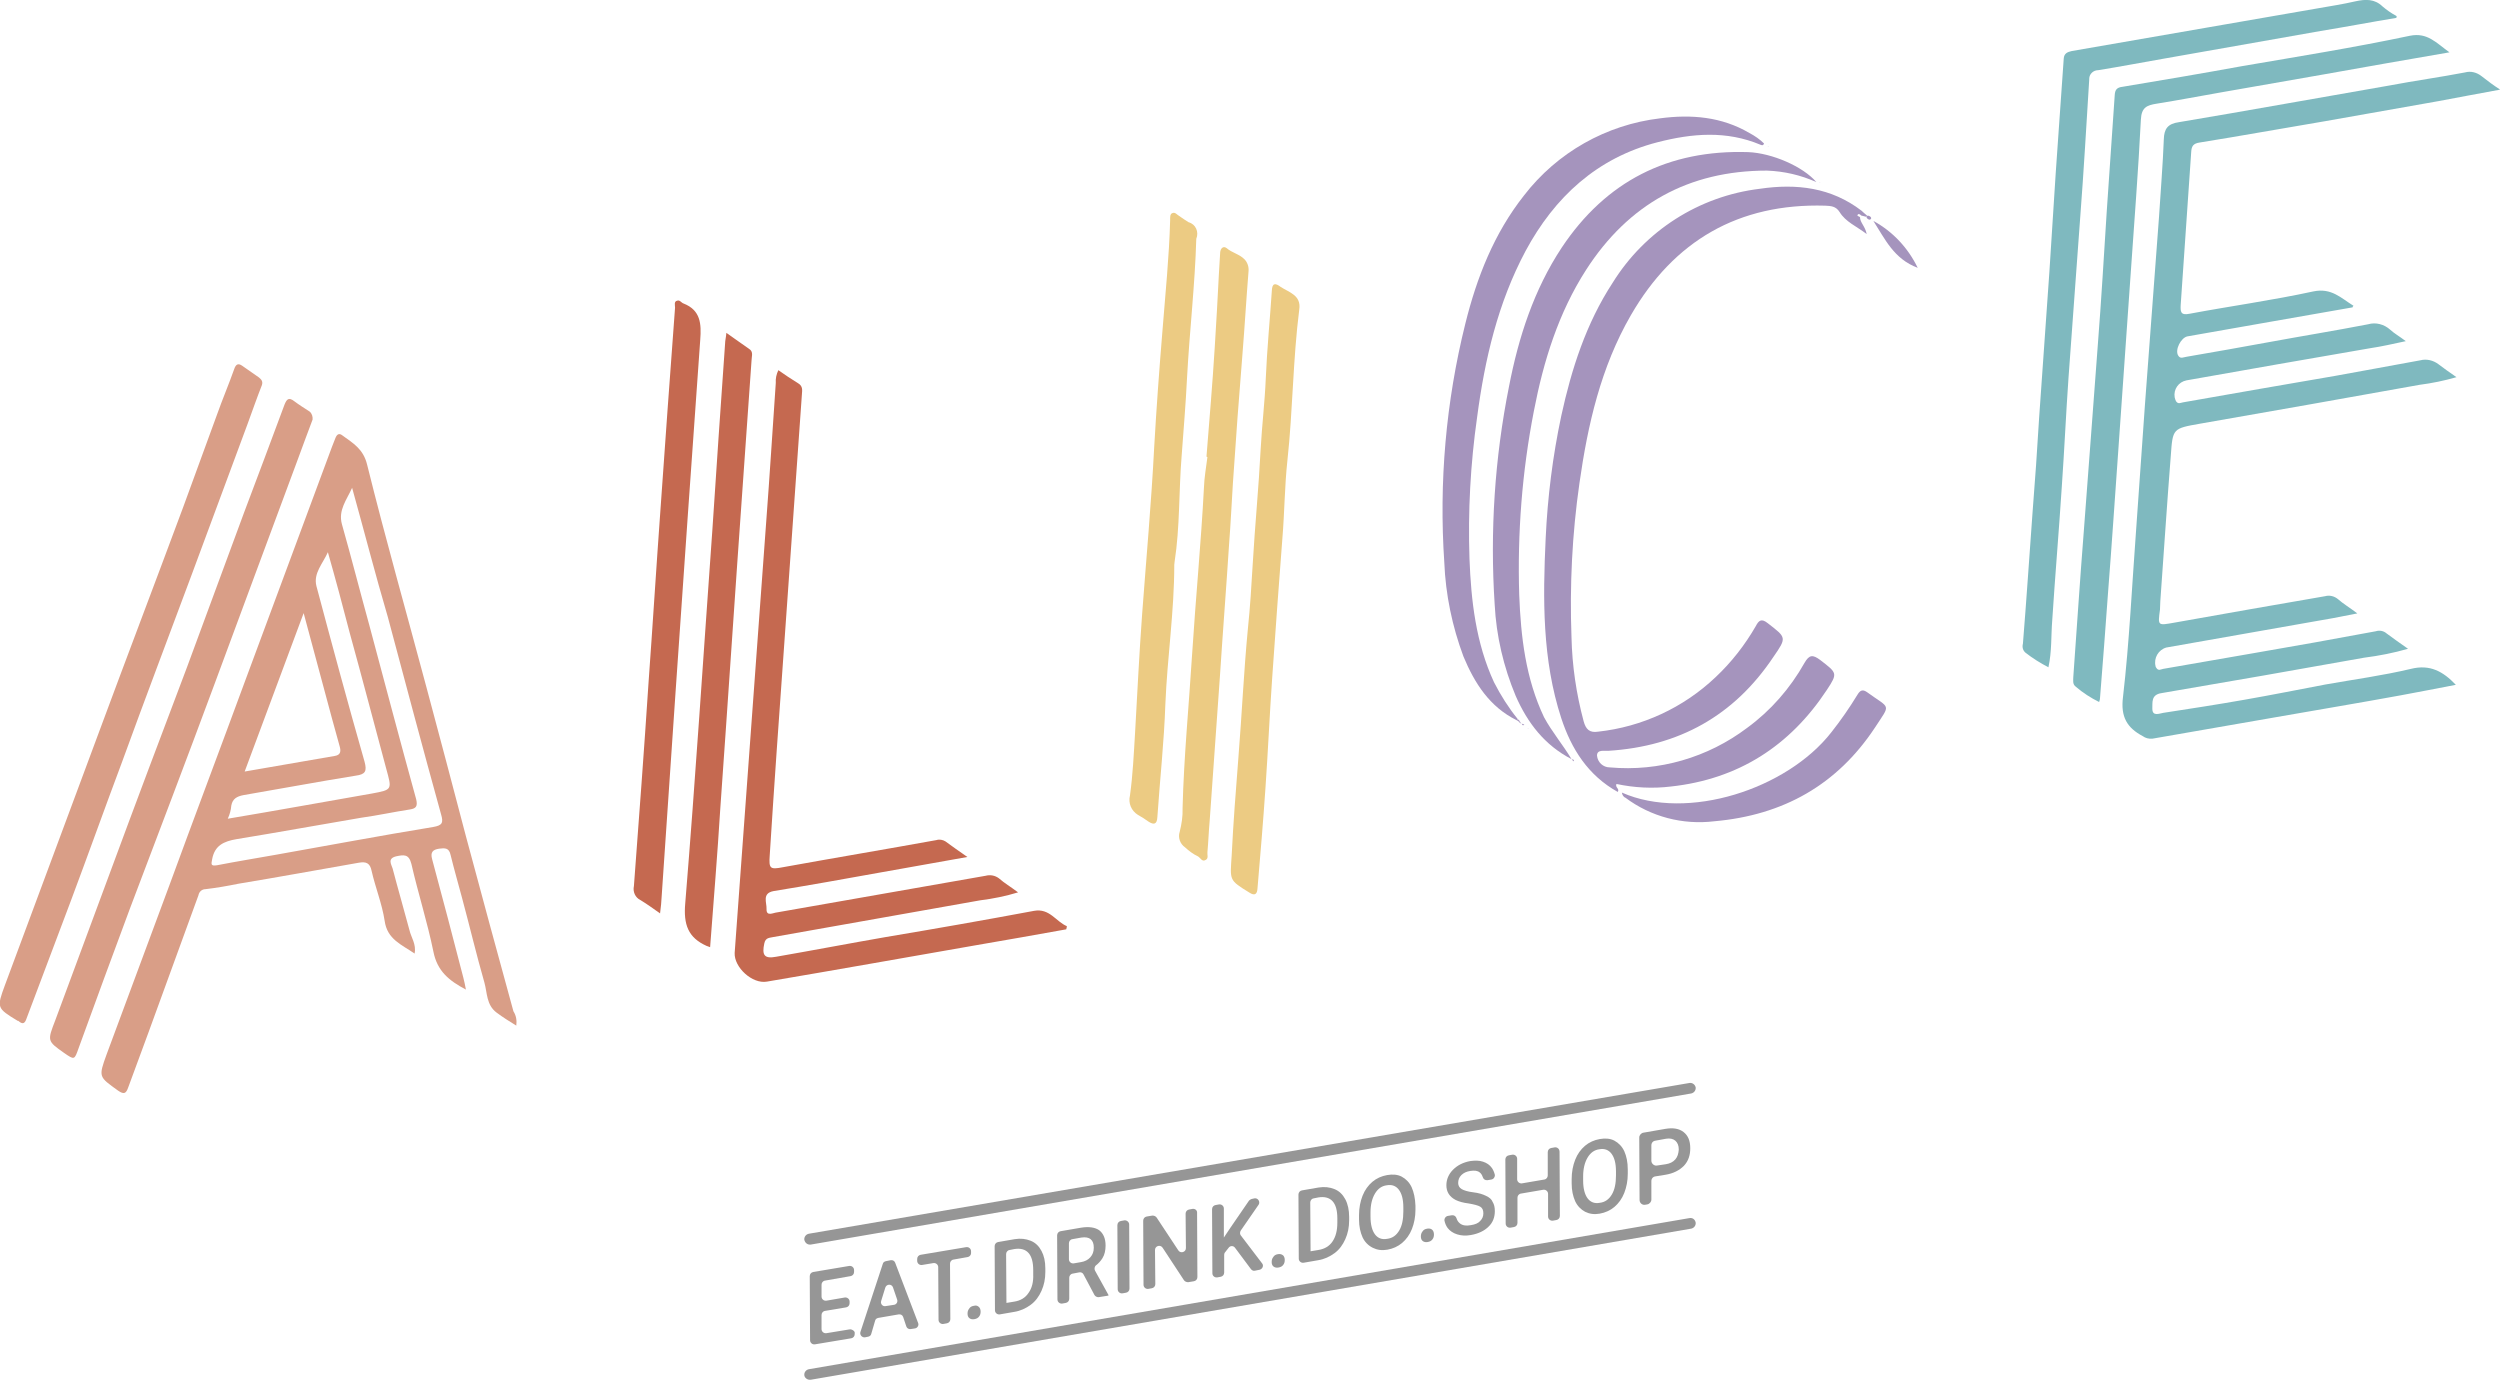 <?xml version="1.0" encoding="utf-8"?>
<!-- Generator: Adobe Illustrator 24.3.0, SVG Export Plug-In . SVG Version: 6.00 Build 0)  -->
<svg version="1.1" id="Layer_1" xmlns="http://www.w3.org/2000/svg" xmlns:xlink="http://www.w3.org/1999/xlink" x="0px" y="0px"
	 viewBox="0 0 784.2 432.8" style="enable-background:new 0 0 784.2 432.8;" xml:space="preserve">
<style type="text/css">
	.st0{fill:#D99E87;}
	.st1{fill:#7FB9BF;}
	.st2{fill:#C56950;}
	.st3{fill:#A594BD;}
	.st4{fill:#ECCB83;}
	.st5{fill:#969696;}
</style>
<g transform="translate(-24.951 -111.385)">
	<path class="st0" d="M186.9,433.1c-2.1-1.3-4.2-2.6-6.2-4.1c-3.2-2.4-2.9-6.2-3.8-9.4c-2.5-8.7-4.6-17.6-7-26.5
		c-1.2-4.5-2.5-9-3.6-13.5c-0.5-2.4-1.9-2.2-3.6-2c-2,0.3-2.8,1.1-2.2,3.3c3.3,12.3,6.6,24.7,9.8,37.2c0.3,1.1,0.5,2.2,0.8,3.7
		c-5.3-2.8-9-5.8-10.2-11.9c-1.9-9.3-4.8-18.3-6.9-27.5c-0.8-3.2-2.4-2.9-4.8-2.4c-2.8,0.7-1.5,2.5-1.1,3.8c1.7,6.5,3.6,13,5.3,19.4
		c0.5,2.2,2.2,4.4,1.6,7.3c-4-2.8-8.6-4.4-9.4-10.3c-0.8-5.3-2.9-10.4-4.1-15.7c-0.5-2.4-1.7-2.9-4-2.5c-12.6,2.2-25.1,4.5-37.8,6.6
		c-3.4,0.7-6.9,1.3-10.3,1.7c-1.1,0-2,0.8-2.2,1.9c-5.3,14.4-10.4,28.7-15.7,43.1l-6.3,17.1c-0.7,2-1.3,2.4-3.2,1.1
		c-6.1-4.4-6.2-4.2-3.6-11.4c6.5-17.6,13.1-35.2,19.6-52.8c7.9-21.6,16-43,23.9-64.5c9.1-24.5,18.1-48.8,27.2-73.3
		c0.4-0.9,0.7-1.9,1.1-2.8c0.5-1.2,1.2-1.5,2.2-0.7c3.3,2.4,6.5,4.2,7.7,9.1c5.8,23.4,12.4,46.6,18.6,69.8
		c4.2,15.6,8.3,31.2,12.4,46.8c4.9,18.4,9.9,36.6,14.9,54.9C186.9,430,187.1,431.6,186.9,433.1z M135.4,264.4
		c-1.7,3.8-4.4,7-3.2,11.4c3,10.6,5.7,21.2,8.6,31.7c4.9,18.3,9.7,36.5,14.7,54.6c0.5,2.2,0,2.9-2,3.2c-5.2,0.8-10.2,1.9-15.3,2.6
		c-13,2.2-26.1,4.6-39,6.7c-4.1,0.7-6.9,2-7.7,6.3c-0.3,1.6-0.5,2.2,1.5,1.9c6.2-1.2,12.3-2.2,18.5-3.3c16.4-2.9,32.8-6,49.3-8.7
		c2.9-0.5,3.3-1.3,2.5-4c-5.7-20.6-11.2-41.3-16.7-61.9C142.7,291.7,139.2,278,135.4,264.4z M96.4,368.2c15.5-2.6,30.3-5.3,45.2-7.9
		c6.5-1.2,6.3-1.2,4.5-7.8c-3.8-14.1-7.5-28.3-11.4-42.4c-2.2-8.5-4.5-17.1-6.9-25.5c-1.6,3.6-4.6,6.6-3.6,10.6
		c4.9,18.4,9.9,36.9,15.1,55.1c0.8,3,0.3,4-2.8,4.4c-11.8,1.9-23.5,4.1-35.2,6.1c-2,0.4-3.4,1.1-3.8,3.3
		C97.4,365.5,97,366.9,96.4,368.2z M101.7,353.4c9.8-1.7,19-3.3,28.3-4.9c1.9-0.3,1.9-1.6,1.5-3l-2.4-8.7
		c-2.9-10.8-5.8-21.6-8.9-33.1C113.9,320.6,107.9,336.8,101.7,353.4z"/>
	<path class="st1" d="M762.9,207.8c-17.3,3-34.6,6.1-51.8,9.1c-2,0.4-4,4.2-2.9,6c0.7,1.2,1.7,0.5,2.6,0.4c8.6-1.5,17.3-3,25.9-4.6
		c10.3-1.9,20.8-3.6,31.1-5.6c2.4-0.7,5,0,6.9,1.7c1.3,1.2,2.8,2,4.9,3.6c-4.2,0.9-7.7,1.7-11.1,2.2c-19.2,3.3-38.5,6.7-57.7,10.1
		c-2.5,0.5-4.1,2.8-3.7,5.3c0.1,0.4,0.2,0.8,0.4,1.2c0.7,1.1,1.5,0.5,2.2,0.4c15.9-2.8,31.9-5.6,47.7-8.3c9-1.6,17.9-3.3,26.8-4.9
		c1.9-0.5,4,0,5.6,1.2c1.7,1.3,3.4,2.5,5.7,4.1c-3.8,1.1-7.7,1.9-11.6,2.4c-22.9,4.1-45.8,8.2-68.9,12.2c-8.5,1.5-8.5,1.5-9.1,9.9
		c-1.2,15.2-2.2,30.6-3.3,45.8c0,0.9-0.1,1.7-0.1,2.6c-0.7,5.2-0.7,5,4.5,4.1c15.7-2.8,31.6-5.6,47.3-8.3c1.4-0.4,2.9,0,4,0.9
		c1.7,1.5,3.6,2.6,6.1,4.5c-5.4,1.1-10.3,2-15.1,2.8l-44.8,7.9c-2.5,0.7-4,3.3-3.4,5.8c0,0.2,0.1,0.4,0.2,0.5
		c0.7,1.2,1.5,0.5,2.2,0.4c9.4-1.6,18.8-3.3,28.2-4.9c12.8-2.2,25.7-4.5,38.5-6.9c1.2-0.4,2.5-0.1,3.4,0.7c2.1,1.6,4.2,3,6.7,4.8
		c-4.5,1.3-9.1,2.2-13.8,2.8c-21.2,3.8-42.3,7.5-63.5,11.1c-3.4,0.5-2.8,3-2.9,4.9c0,2.5,2.2,1.5,3.4,1.3c8.5-1.3,16.9-2.6,25.4-4.1
		c8.6-1.5,17.1-3.2,25.5-4.8c9-1.6,18-2.8,26.8-4.9c6-1.5,10.1,0.8,14.1,5c-6,1.2-11.6,2.2-17.3,3.3c-13.1,2.4-26.3,4.6-39.4,6.9
		l-38.5,6.7c-1.1,0.1-2.2-0.2-3-0.8c-4.9-2.6-7-6-6.2-12.3c2-17.3,2.8-34.8,4.1-52.2c0.9-13.2,1.9-26.5,2.8-39.7
		c1.5-19.6,2.9-39.1,4.4-58.7c0.5-8.1,1.2-16.3,1.5-24.3c0.1-3.3,1.2-4.9,4.8-5.4c22.1-3.7,44-7.7,66-11.5
		c7.9-1.5,15.9-2.6,23.7-4.1c1.8-0.5,3.7,0,5.2,1.2c1.9,1.5,3.8,2.9,5.8,4.2c-6.9,1.3-13.1,2.4-19.3,3.6
		c-11.9,2.1-23.7,4.2-35.6,6.3c-13.1,2.2-26.3,4.6-39.4,6.7c-2,0.3-2.5,1.2-2.6,2.9c-1.1,16-2.2,32-3.3,48c-0.1,2.1-0.1,3.4,2.8,2.8
		c12.8-2.4,25.9-4.2,38.8-7c5.7-1.2,8.7,2.1,12.6,4.5C763,207.5,762.9,207.6,762.9,207.8z"/>
	<path class="st2" d="M359.4,402.9c-9.5,1.7-19,3.4-28.4,5c-21.8,3.8-43.6,7.7-65.5,11.4c-4.6,0.8-10.3-4.5-10.1-9l9.9-135.3
		c1.1-14.5,2-29.1,3-43.5c-0.1-1.4,0.2-2.7,0.8-4c2.1,1.5,4.1,2.8,6.2,4.1c1.5,0.9,1.3,2.1,1.2,3.4l-5.5,77.8
		c-1.6,22.4-3.2,44.7-4.6,66.9c-0.3,4.2,0.1,4.5,4.2,3.7c16-2.9,32.1-5.6,48.1-8.5c0.9-0.3,2-0.1,2.8,0.4c2.1,1.5,4.1,3,6.9,4.9
		c-9.7,1.7-18.6,3.3-27.5,4.9c-11.1,2-22.2,4-33.3,5.8c-3.7,0.7-2.1,3.6-2.2,5.6c-0.1,2.5,2.1,1.2,3.2,1.1l65.5-11.5
		c1.5-0.4,3-0.1,4.2,0.8c1.7,1.5,3.6,2.6,6,4.4c-3.9,1.2-7.9,2-11.9,2.5c-21.6,3.8-43.2,7.7-64.8,11.5c-1.2,0.3-2.5,0.1-2.9,2
		c-0.8,3.7,0,4.9,3.7,4.2c11.5-2,23-4.2,34.5-6.2c15.5-2.6,30.9-5.3,46.4-8.2c4.9-0.9,6.9,3.4,10.3,4.8
		C359.6,402.2,359.5,402.6,359.4,402.9z"/>
	<path class="st3" d="M610.4,179.4l-1.6-0.4c-0.3-0.3-0.8-0.7-1.1-0.3c-0.4,0.5,0.4,0.5,0.7,0.8c0,1.7,1.6,2.8,2.1,5.3
		c-3.3-2.5-6.6-3.8-8.5-6.9c-1.2-1.9-2.8-1.9-4.5-2c-27.2-0.8-47.5,11-61,34.4c-9.4,16.3-13.5,34.3-16.1,52.6
		c-2.3,16-3.1,32.2-2.5,48.4c0.2,8.9,1.5,17.7,3.8,26.3c0.7,2.6,1.9,3.7,4.5,3.3c13.8-1.5,26.8-7.5,36.9-17.1
		c5-4.7,9.2-10.1,12.6-16c0.9-1.7,1.7-2.6,3.8-0.9c5.8,4.5,6,4.4,1.7,10.6c-12.3,18.4-29.6,28-51.7,29.4c-1.3,0.1-3.6-0.5-3.6,1.5
		c0.2,2.1,1.9,3.7,4,3.7c15.4,1.4,30.8-3.1,43.1-12.4c7.4-5.4,13.5-12.4,18-20.4c1.5-2.6,2.6-2.6,4.9-0.9c5.3,4.1,5.6,4.1,2.1,9.4
		c-11.6,17.6-27.8,28-48.9,30.3c-5.7,0.7-11.5,0.4-17.1-0.8c-0.5,1.1,1.1,1.5,0.4,2.5c-9.3-5.2-14.5-13.4-17.7-23.1
		c-6-18.4-5.8-37.4-4.9-56.5c0.6-12.9,2.2-25.7,4.9-38.4c3.2-14.7,7.8-29,16.1-41.7c10.1-16.3,27.1-27.2,46.2-29.5
		c11.5-1.7,22.4-0.4,31.9,6.9c0.5,0.5,1.1,1,1.7,1.5C610.6,179.1,610.5,179.2,610.4,179.4z"/>
	<path class="st1" d="M776.6,117c-7.9,1.3-15.7,2.8-23.7,4.1c-16.4,2.9-32.9,5.8-49.3,8.7c-6.9,1.2-13.6,2.5-20.5,3.6
		c-1.5,0-2.8,1.2-2.8,2.7c0,0.1,0,0.1,0,0.2c-0.9,14.3-1.7,28.6-2.8,42.9c-1.2,16.9-2.5,33.7-3.7,50.7c-0.8,11.4-1.3,22.7-2.1,34.1
		c-0.9,14-2.1,27.9-3,41.9c-0.4,4.9-0.1,9.8-1.2,14.8c-2.5-1.3-4.9-2.8-7.1-4.5c-0.9-0.7-1.2-1.8-0.9-2.9c1.1-13.6,2-27.2,3-40.9
		c0.8-10.1,1.5-20.1,2.1-30.2c1.1-15.2,2.1-30.3,3.2-45.5c0.7-10.4,1.3-20.8,2-31.2c0.8-11.9,1.7-23.8,2.5-35.7
		c0.1-1.7,1.2-2.1,2.5-2.4c25.8-4.5,51.4-8.9,77.2-13.4c4-0.7,7.9-1.3,11.8-2.2c3.2-0.7,6-0.8,8.5,1.6c1.3,1.1,2.7,2.1,4.2,2.9
		C776.8,116.4,776.8,116.7,776.6,117z"/>
	<path class="st1" d="M793.3,127.8c-13.8,2.4-26.6,4.6-39.3,6.9c-10.7,1.9-21.3,3.7-32,5.6c-6.9,1.2-13.6,2.5-20.5,3.6
		c-3.2,0.5-4.8,1.2-5,5c-0.8,16.1-2.1,32.3-3.2,48.4c-1.3,18.1-2.5,36.1-3.8,54.2c-1.1,15.2-2.1,30.6-3.3,45.8
		c-0.8,11-1.6,21.8-2.5,32.8c0,0.5-0.1,1-0.3,1.5c-2.6-1.3-5.1-2.9-7.3-4.8c-1.1-0.8-0.8-2-0.8-3c1.1-15.2,2.1-30.6,3.3-45.8
		c1.5-19.4,2.9-38.9,4.4-58.5c1.1-14,1.9-27.9,2.8-41.9c0.8-12.2,1.7-24.2,2.5-36.4c0.1-1.7,0.7-2.4,2.5-2.6
		c12.6-2.1,25-4.2,37.6-6.5c17.5-3,35-5.8,52.5-9.5C786.4,121.5,789.1,124.8,793.3,127.8z"/>
	<path class="st0" d="M123,243c-1.6,4.4-3.3,8.7-4.9,13.2c-8.6,23.1-17.2,46.4-25.8,69.6c-8.7,23.5-17.7,47.1-26.6,70.6
		c-5.4,14.5-10.8,29.2-16.1,43.8c-1.3,3.7-1.3,3.7-4.5,1.5c-5.4-3.8-5.3-3.8-2.8-10.3c5.8-15.5,11.4-30.9,17.2-46.4
		c7.9-21.4,16-42.9,24.1-64.3c6-16.1,11.9-32.4,17.9-48.5c4.2-11.2,8.5-22.5,12.7-33.9c0.7-1.7,1.3-2.4,3-1.1
		c1.6,1.2,3.2,2.2,4.9,3.3C122.8,241.1,123.1,242.1,123,243z"/>
	<path class="st0" d="M107.1,232.2c-1.5,3.8-3,8.1-4.5,12.2l-17.5,47.2c-7.3,19.6-14.7,39.1-21.9,58.9c-5.4,14.4-10.6,29-16,43.4
		l-13.9,36.9c-0.5,1.5-1.1,2.1-2.5,0.9c-0.1-0.1-0.1-0.1-0.3-0.1c-6.6-4-6.6-4.1-4-11.2c9.8-26.3,19.6-52.7,29.4-79.1
		c8.7-23.5,17.7-47.1,26.5-70.8c3.6-9.7,7-19.3,10.6-29c1.7-4.8,3.7-9.5,5.4-14.3c0.5-1.5,1.2-2,2.5-1.1c1.7,1.2,3.6,2.5,5.3,3.7
		C106.9,230.4,107.5,231,107.1,232.2z"/>
	<path class="st3" d="M500.7,337.3c-8.5-4.2-13.2-11.6-16.7-20c-3.5-9.4-5.6-19.4-6-29.5c-1.7-25.1,0.5-50.4,6.6-74.9
		c3.6-14.5,9-28.3,18.4-40.2c10.4-13.5,25.8-22.2,42.7-24.2c9.8-1.3,19.3-0.5,28,4.6c1.7,0.9,3.3,2,4.6,3.3
		c-0.3,0.8-0.8,0.5-1.1,0.4c-10.7-4.5-21.4-3.6-32.3-0.8c-19,4.9-32.3,17.2-41.4,34.1c-8.7,16.3-12.8,34-15.2,52.1
		c-2.1,14.7-2.9,29.6-2.4,44.4c0.5,13.2,2,26.5,7.7,38.8c2.1,4.1,4.5,7.9,7.4,11.5C501,337.2,500.9,337.2,500.7,337.3z"/>
	<path class="st3" d="M517.9,349.5c-8.5-4.4-13.8-11.4-17.5-19.8c-3.8-9.1-6.1-18.8-6.6-28.7c-1.5-22.9,0-45.9,4.5-68.4
		c3-15.5,7.8-30.3,16.5-43.5c13.9-20.9,33.5-30.8,58.5-30c7.5,0.3,17.2,4.5,21.4,9.4c-4.9-2.2-10.1-3.4-15.5-3.6
		c-24.6,0-43.5,10.6-56.7,31.1c-8.7,13.5-13.4,28.7-16.4,44.3c-3.7,19-5.2,38.3-4.6,57.7c0.5,13.1,2,26.2,7.8,38.4
		C511.8,341,515.2,345,517.9,349.5L517.9,349.5z"/>
	<path class="st4" d="M403.4,254.6c0.9-11.5,1.9-22.9,2.6-34.4c0.5-7.7,0.9-15.3,1.3-23l0.4-6.7c0.1-1.1,0.9-2.1,2-1.3
		c1.7,1.5,4.1,1.9,5.7,3.6c0.9,1,1.3,2.3,1.2,3.6c-0.7,8.6-1.2,17.3-1.9,25.9c-1.1,13.5-2.1,27-3,40.5c-0.4,6.3-0.7,12.7-1.2,19.2
		c-0.9,13.9-2,27.9-2.9,41.8c-1.1,15.1-2.1,30-3.2,45.1c-0.3,3.3-0.4,6.5-0.7,9.8c-0.1,0.8,0.4,1.9-0.5,2.4
		c-1.2,0.8-1.7-0.7-2.5-1.1c-1.5-0.7-2.8-1.7-4-2.8c-1.6-1.1-2.3-3.1-1.7-4.9c0.6-2.4,1-4.9,0.9-7.4c0.4-16.1,2-32.3,3-48.4
		c1.1-17.3,2.8-34.8,3.7-52.1c0.1-3.2,0.7-6.5,1.1-9.7C403.7,254.8,403.6,254.8,403.4,254.6C403.4,254.7,403.4,254.7,403.4,254.6z"
		/>
	<path class="st2" d="M247.7,408.5c-0.7-0.3-0.9-0.3-1.1-0.4c-5.8-2.6-7.3-6.7-6.7-13.4c3.2-39,5.7-78,8.5-117
		c1.3-19.6,2.6-39,4-58.6c0-0.9,0.3-1.9,0.4-3.3c2.6,1.9,4.9,3.4,7.1,5c1.5,0.9,0.8,2.4,0.8,3.6l-2.8,39.7
		c-2.4,33.6-4.6,67.2-7,100.8C250,379.5,248.8,393.9,247.7,408.5z"/>
	<path class="st4" d="M400.2,186.3c-0.4,14.3-2.1,28.8-2.9,43.6c-0.4,8.2-1.1,16.4-1.7,24.6c-0.9,11-0.5,22.1-2.2,33.1
		c0,0.3-0.1,0.7-0.1,0.9c0,14.7-2.2,29.1-2.8,43.8c-0.4,11.8-1.7,23.5-2.5,35.3c-0.1,2.4-1.1,2.6-2.8,1.5c-1.1-0.8-2.2-1.5-3.3-2.1
		c-2.1-1.3-3.1-3.7-2.5-6.1c0.9-6.5,1.2-13.1,1.6-19.7c0.7-12.3,1.3-24.7,2.2-37c1.3-17.6,2.9-35,3.8-52.6
		c0.7-12.2,1.6-24.5,2.6-36.6c0.9-11.5,2.1-23.1,2.4-34.6c0-0.8-0.1-2,0.8-2.2c0.8-0.3,1.3,0.5,2,0.9c1,0.7,2,1.4,3,2
		C400,181.7,401.1,184.1,400.2,186.3z"/>
	<path class="st4" d="M432.5,208.5c-2,15.7-2,31.5-3.7,47.2c-0.9,8.2-0.9,16.4-1.6,24.7c-1.1,14.5-2.2,29.1-3.2,43.8
		c-0.8,11.5-1.3,22.9-2.1,34.4c-0.7,10.4-1.6,20.9-2.5,31.5c-0.1,1.7-0.8,2.4-2.5,1.3c-6.5-4-6.1-3.8-5.6-11.6
		c0.5-10.2,1.3-20.4,2.1-30.6c1.1-13.6,1.7-27.2,3-40.7c0.7-6.6,1.1-13.4,1.5-20.1c0.7-12.2,1.9-24.2,2.5-36.2
		c0.4-7.4,1.3-14.7,1.6-22.1c0.4-9.3,1.3-18.4,1.9-27.5c0.1-2.5,1.1-2.5,2.8-1.2C429.3,203.1,433.2,204,432.5,208.5z"/>
	<path class="st2" d="M232,397.9c-2.4-1.7-4.2-3-6.2-4.2c-1.6-0.8-2.4-2.6-2-4.4c1.6-21.3,3.2-42.7,4.6-64
		c1.3-17.9,2.4-35.8,3.7-53.7c1.5-21.3,3-42.4,4.6-63.7c0-0.8-0.4-2,0.7-2.2c0.8-0.3,1.3,0.7,2,0.9c5.3,2.1,5.6,6.3,5.2,11.4
		c-2.6,36.6-5.2,73.3-7.7,109.9l-4.4,64.7C232.4,394.2,232.3,395.8,232,397.9z"/>
	<path class="st3" d="M533.7,360c20.6,9.1,51.8-1.1,65.7-18.9c3-3.8,5.7-7.7,8.2-11.8c0.9-1.5,1.7-1.7,3-0.8
		c7.4,5.4,7.5,3.4,2.5,11.1c-11.9,18-28.8,27.5-50.4,29.4c-9.9,1.2-19.9-1.4-27.9-7.4C534.2,361.4,533.8,360.7,533.7,360z"/>
	<path class="st3" d="M626.5,195.4c-7.5-2.8-10.3-9.1-13.9-14.7C618.7,184,623.5,189.2,626.5,195.4z"/>
	<path class="st3" d="M610.8,179c0.5,0.1,1.1,0.3,1.1,0.9c-0.1,0.2-0.2,0.3-0.4,0.4c-0.5,0-1-0.4-1.1-0.9L610.8,179z"/>
	<path class="st3" d="M595.8,168.5c0.1,0,0.1,0.1,0.1,0.1c0,0,0,0,0,0c-0.1,0-0.1,0.1-0.3,0.1C595.8,168.7,595.8,168.7,595.8,168.5z
		"/>
	<path class="st3" d="M502.3,338.4c0.3,0.1,0.5,0.1,0.8,0.3C502.6,339.1,502.5,338.8,502.3,338.4z"/>
	<path class="st3" d="M504.2,339.9l0.3,0.1h-0.3V339.9z"/>
	<path class="st3" d="M517.9,349.5c0.3,0.1,0.5,0.1,0.8,0.3c-0.1,0.1-0.1,0.3-0.3,0.4C518.3,349.9,518.2,349.7,517.9,349.5z"/>
	<path class="st3" d="M579.4,157.3h0.3v0.1L579.4,157.3z"/>
	<path class="st3" d="M501.5,337.8c-0.3-0.1-0.5-0.4-0.8-0.5c0.1-0.1,0.3-0.3,0.4-0.3l0.7,0.7L501.5,337.8z"/>
	<path class="st3" d="M501.7,337.7c0.1,0.2,0.3,0.5,0.5,0.7l0,0c-0.3-0.1-0.5-0.4-0.8-0.5C501.5,337.8,501.6,337.8,501.7,337.7z"/>
</g>
<g>
	<path class="st5" d="M254,390.4c0.1,0,0.2,0,0.3,0L530.5,343c0.9-0.2,1.5-1,1.4-1.9c-0.2-0.9-1-1.5-1.9-1.4L253.7,387
		c-0.9,0.2-1.5,1-1.4,1.9C252.5,389.8,253.2,390.4,254,390.4z"/>
	<path class="st5" d="M529.9,382.1l-276.2,47.4c-0.9,0.2-1.5,1-1.4,1.9c0.1,0.8,0.9,1.4,1.7,1.4c0.1,0,0.2,0,0.3,0l276.2-47.4
		c0.9-0.2,1.5-1,1.4-1.9C531.7,382.5,530.9,381.9,529.9,382.1z"/>
</g>
<g>
	<path class="st5" d="M266.5,417l-7.3,1.2c-0.8,0.1-1.5-0.5-1.5-1.3l0-4.4c0-0.6,0.4-1.2,1.1-1.3l6.6-1.1c0.6-0.1,1.1-0.6,1.1-1.3
		l0-0.5c0-0.8-0.7-1.4-1.5-1.3l-5.8,1c-0.8,0.1-1.5-0.5-1.5-1.3l0-3.7c0-0.6,0.4-1.2,1.1-1.3l8-1.4c0.6-0.1,1.1-0.6,1.1-1.3l0-0.6
		c0-0.8-0.7-1.4-1.5-1.3l-11.3,1.9c-0.6,0.1-1.1,0.6-1.1,1.3l0.1,20.1c0,0.8,0.7,1.4,1.5,1.3l11.4-1.9c0.6-0.1,1.1-0.6,1.1-1.3
		l0-0.6C268,417.5,267.3,416.9,266.5,417z"/>
	<path class="st5" d="M280.8,396.1c-0.2-0.6-0.8-0.9-1.4-0.8l-1.5,0.3c-0.5,0.1-0.9,0.4-1,0.9l-7,21.3c-0.3,0.9,0.5,1.8,1.4,1.7
		l1-0.2c0.5-0.1,0.9-0.4,1-0.9l1.2-4.1c0.1-0.5,0.5-0.8,1-0.9l6.4-1.1c0.6-0.1,1.2,0.2,1.4,0.8l1,3c0.2,0.6,0.8,0.9,1.4,0.8l1.3-0.2
		c0.8-0.1,1.3-1,1-1.7L280.8,396.1z M280.4,409.3l-2.6,0.4c-0.9,0.2-1.7-0.7-1.4-1.6l1.3-4.2c0.4-1.2,2-1.2,2.4-0.1l1.3,3.8
		C281.7,408.4,281.2,409.2,280.4,409.3z"/>
	<path class="st5" d="M304.6,393.1l0-0.6c0-0.8-0.7-1.4-1.5-1.3l-14.3,2.4c-0.6,0.1-1.1,0.6-1.1,1.3l0,0.6c0,0.8,0.7,1.4,1.5,1.3
		l3.6-0.6c0.8-0.1,1.5,0.5,1.5,1.3l0.1,16.5c0,0.8,0.7,1.4,1.5,1.3l1.1-0.2c0.6-0.1,1.1-0.6,1.1-1.3l-0.1-17.4
		c0-0.6,0.4-1.2,1.1-1.3l4.5-0.8C304.1,394.2,304.6,393.7,304.6,393.1z"/>
	<path class="st5" d="M305.5,409.6c-0.7,0.1-1.2,0.4-1.5,0.9c-0.4,0.5-0.5,1-0.5,1.6c0,0.6,0.2,1.1,0.6,1.4c0.4,0.3,0.9,0.4,1.5,0.3
		c0.7-0.1,1.2-0.4,1.5-0.8c0.4-0.5,0.5-1,0.5-1.6c0-0.6-0.2-1.1-0.5-1.4C306.7,409.6,306.2,409.4,305.5,409.6z"/>
	<path class="st5" d="M326.7,392.4c-0.8-1.5-1.9-2.6-3.4-3.2c-1.5-0.6-3.1-0.8-5-0.5l-5.2,0.9c-0.6,0.1-1.1,0.6-1.1,1.3l0.1,20.1
		c0,0.8,0.7,1.4,1.5,1.3l4.6-0.8c1.9-0.3,3.6-1.1,5.1-2.2c1.5-1.1,2.6-2.6,3.4-4.4c0.8-1.8,1.2-3.7,1.2-5.9l0-1.1
		C327.9,395.7,327.5,393.9,326.7,392.4z M322.6,405.6c-1,1.5-2.5,2.4-4.5,2.7l-2.4,0.4l-0.1-15.3c0-0.6,0.4-1.2,1.1-1.3l1.5-0.3
		c1.9-0.3,3.4,0.1,4.4,1.2c1,1.1,1.5,2.9,1.5,5.4l0,1.3C324.2,402.1,323.7,404.1,322.6,405.6z"/>
	<path class="st5" d="M343.8,396.9c0.8-0.6,1.5-1.4,2-2.2c0.7-1.1,1-2.5,1-4c0-2.2-0.7-3.8-2-4.8c-1.3-0.9-3.2-1.2-5.7-0.8l-6.4,1.1
		c-0.6,0.1-1.1,0.6-1.1,1.3l0.1,20.1c0,0.8,0.7,1.4,1.5,1.3l1.1-0.2c0.6-0.1,1.1-0.6,1.1-1.3l0-6.6c0-0.6,0.4-1.2,1.1-1.3l2.1-0.4
		c0.5-0.1,1.1,0.2,1.3,0.7l3.4,6.4c0.3,0.5,0.8,0.7,1.3,0.7l3.1-0.5v-0.2l-4.2-7.6C343.2,398.1,343.3,397.3,343.8,396.9z M342,394.4
		c-0.7,0.8-1.7,1.3-2.9,1.5l-2.3,0.4c-0.8,0.1-1.5-0.5-1.5-1.3l0-5c0-0.6,0.4-1.2,1.1-1.3l2.8-0.5c1.3-0.2,2.3,0,2.9,0.5
		c0.7,0.6,1,1.4,1,2.7C343.1,392.7,342.7,393.6,342,394.4z"/>
	<path class="st5" d="M352.7,382.8l-1.1,0.2c-0.6,0.1-1.1,0.6-1.1,1.3l0.1,20.1c0,0.8,0.7,1.4,1.5,1.3l1.1-0.2
		c0.6-0.1,1.1-0.6,1.1-1.3l-0.1-20.1C354.2,383.3,353.4,382.7,352.7,382.8z"/>
	<path class="st5" d="M374.1,379.2l-1.1,0.2c-0.6,0.1-1.1,0.6-1.1,1.3l0.1,10.8c0,1.3-1.7,1.8-2.4,0.7l-6.8-10.3
		c-0.3-0.4-0.8-0.6-1.3-0.6l-1.8,0.3c-0.6,0.1-1.1,0.6-1.1,1.3l0.1,20.1c0,0.8,0.7,1.4,1.5,1.3l1.1-0.2c0.6-0.1,1.1-0.6,1.1-1.3
		l-0.1-10.7c0-1.3,1.7-1.8,2.4-0.7l6.7,10.2c0.3,0.4,0.8,0.6,1.3,0.6l1.8-0.3c0.6-0.1,1.1-0.6,1.1-1.3l-0.1-20.1
		C375.6,379.7,374.9,379.1,374.1,379.2z"/>
	<path class="st5" d="M389.2,387.5c-0.3-0.4-0.3-1,0-1.5l5.6-8.1c0.6-0.9-0.2-2.2-1.3-2l-0.9,0.2c-0.3,0.1-0.6,0.3-0.8,0.5l-5.9,8.6
		l-2,3l0-9.1c0-0.8-0.7-1.4-1.5-1.3l-1.1,0.2c-0.6,0.1-1.1,0.6-1.1,1.3l0.1,20.1c0,0.8,0.7,1.4,1.5,1.3l1.1-0.2
		c0.6-0.1,1.1-0.6,1.1-1.3l0-5.6c0-0.3,0.1-0.6,0.3-0.8l1.1-1.4c0.5-0.7,1.5-0.7,2,0l5,6.7c0.3,0.4,0.8,0.6,1.2,0.5l1.5-0.3
		c0.9-0.2,1.4-1.3,0.8-2L389.2,387.5z"/>
	<path class="st5" d="M400.9,393.4c-0.7,0.1-1.2,0.4-1.5,0.9c-0.4,0.5-0.5,1-0.5,1.6c0,0.6,0.2,1.1,0.6,1.4c0.4,0.3,0.9,0.4,1.5,0.3
		c0.7-0.1,1.2-0.4,1.5-0.8c0.4-0.5,0.5-1,0.5-1.6c0-0.6-0.2-1.1-0.5-1.4C402,393.4,401.5,393.3,400.9,393.4z"/>
	<path class="st5" d="M422,376.2c-0.8-1.5-1.9-2.6-3.4-3.2c-1.5-0.6-3.1-0.8-5-0.5l-5.2,0.9c-0.6,0.1-1.1,0.6-1.1,1.3l0.1,20.1
		c0,0.8,0.7,1.4,1.5,1.3l4.6-0.8c1.9-0.3,3.6-1.1,5.1-2.2c1.5-1.1,2.6-2.6,3.4-4.4c0.8-1.8,1.2-3.7,1.2-5.9l0-1.1
		C423.2,379.6,422.8,377.7,422,376.2z M418,389.4c-1,1.5-2.5,2.4-4.5,2.7l-2.4,0.4l-0.1-15.3c0-0.6,0.4-1.2,1.1-1.3l1.5-0.3
		c1.9-0.3,3.4,0.1,4.4,1.2c1,1.1,1.5,2.9,1.5,5.4l0,1.3C419.5,386,419,387.9,418,389.4z"/>
	<path class="st5" d="M442.8,372.4c-0.7-1.5-1.8-2.6-3.1-3.3c-1.3-0.7-2.9-0.8-4.6-0.5c-1.7,0.3-3.3,1-4.6,2.1
		c-1.3,1.1-2.4,2.6-3.1,4.4c-0.7,1.8-1.1,3.8-1.1,6.1l0,1.3c0,2.2,0.4,4,1.1,5.6c0.7,1.5,1.8,2.6,3.2,3.3c1.4,0.7,2.9,0.9,4.6,0.6
		c1.7-0.3,3.3-1,4.6-2.1c1.3-1.1,2.4-2.6,3.1-4.4c0.7-1.8,1.1-3.8,1.1-6l0-1.3C443.9,375.8,443.5,374,442.8,372.4z M438.9,386
		c-0.9,1.5-2.1,2.4-3.8,2.6c-1.6,0.3-2.9-0.2-3.8-1.4c-0.9-1.2-1.4-3.1-1.4-5.6l0-1.3c0-2.4,0.5-4.4,1.4-5.9
		c0.9-1.5,2.1-2.4,3.7-2.6c1.6-0.3,2.9,0.2,3.8,1.4c0.9,1.2,1.4,3,1.4,5.6l0,1.2C440.2,382.5,439.8,384.5,438.9,386z"/>
	<path class="st5" d="M447.7,385.4c-0.7,0.1-1.2,0.4-1.5,0.9c-0.4,0.5-0.5,1-0.5,1.6c0,0.6,0.2,1.1,0.6,1.4c0.4,0.3,0.9,0.4,1.5,0.3
		c0.7-0.1,1.2-0.4,1.5-0.8c0.4-0.5,0.5-1,0.5-1.6c0-0.6-0.2-1.1-0.5-1.4C448.9,385.4,448.4,385.3,447.7,385.4z"/>
	<path class="st5" d="M466.1,375.1c-1-0.5-2.3-0.9-4-1.1c-1.7-0.2-2.9-0.6-3.6-1c-0.7-0.4-1.1-1.1-1.1-1.9c0-1,0.3-1.8,1-2.5
		c0.7-0.7,1.6-1.1,2.8-1.3c1.3-0.2,2.3-0.1,3,0.5c0.4,0.3,0.7,0.8,0.9,1.4c0.2,0.7,0.8,1.1,1.5,1l1.2-0.2c0.7-0.1,1.2-0.8,1.1-1.5
		c-0.2-0.8-0.5-1.5-0.9-2.1c-0.7-1-1.6-1.6-2.8-2c-1.2-0.4-2.5-0.4-4-0.2c-2.2,0.4-4,1.3-5.4,2.7c-1.4,1.4-2.1,3.1-2.1,4.9
		c0,2.1,1,3.6,2.9,4.6c1,0.5,2.4,0.9,4.1,1.1c1.7,0.3,2.9,0.6,3.6,1c0.7,0.4,1,1.1,1,2.1c0,0.9-0.3,1.7-1,2.4
		c-0.6,0.7-1.6,1.1-2.9,1.3c-1.5,0.3-2.6,0.1-3.4-0.5c-0.5-0.4-0.9-0.9-1.1-1.6c-0.2-0.7-0.8-1.1-1.5-1l-1.2,0.2
		c-0.7,0.1-1.2,0.8-1.1,1.5c0.2,0.9,0.5,1.6,1,2.3c0.7,0.9,1.7,1.6,3,2c1.3,0.4,2.7,0.5,4.3,0.2c2.3-0.4,4.2-1.3,5.5-2.6
		c1.4-1.3,2-3,2-4.9c0-1.2-0.2-2.1-0.7-2.9C467.9,376.2,467.2,375.6,466.1,375.1z"/>
	<path class="st5" d="M487.7,359.9l-1.1,0.2c-0.6,0.1-1.1,0.6-1.1,1.3l0,7.3c0,0.6-0.4,1.2-1.1,1.3l-7,1.2c-0.8,0.1-1.5-0.5-1.5-1.3
		l0-6.4c0-0.8-0.7-1.4-1.5-1.3l-1.1,0.2c-0.6,0.1-1.1,0.6-1.1,1.3l0.1,20.1c0,0.8,0.7,1.4,1.5,1.3l1.1-0.2c0.6-0.1,1.1-0.6,1.1-1.3
		l0-7.9c0-0.6,0.4-1.2,1.1-1.3l7-1.2c0.8-0.1,1.5,0.5,1.5,1.3l0,7.1c0,0.8,0.7,1.4,1.5,1.3l1.1-0.2c0.6-0.1,1.1-0.6,1.1-1.3
		l-0.1-20.1C489.2,360.4,488.5,359.8,487.7,359.9z"/>
	<path class="st5" d="M509.5,361.1c-0.7-1.5-1.8-2.6-3.1-3.3c-1.3-0.7-2.9-0.8-4.6-0.5c-1.7,0.3-3.3,1-4.6,2.1
		c-1.3,1.1-2.4,2.6-3.1,4.4c-0.7,1.8-1.1,3.8-1.1,6.1l0,1.3c0,2.2,0.4,4,1.1,5.6c0.7,1.5,1.8,2.6,3.1,3.3c1.4,0.7,2.9,0.9,4.6,0.6
		c1.7-0.3,3.3-1,4.6-2.1c1.3-1.1,2.4-2.6,3.1-4.4c0.7-1.8,1.1-3.8,1.1-6l0-1.3C510.6,364.5,510.2,362.7,509.5,361.1z M505.6,374.7
		c-0.9,1.5-2.1,2.4-3.8,2.6c-1.6,0.3-2.9-0.2-3.8-1.4c-0.9-1.2-1.4-3.1-1.4-5.6l0-1.3c0-2.4,0.5-4.4,1.4-5.9
		c0.9-1.5,2.1-2.4,3.7-2.6c1.6-0.3,2.9,0.2,3.8,1.4c0.9,1.2,1.4,3,1.4,5.6l0,1.2C506.9,371.2,506.5,373.2,505.6,374.7z"/>
	<path class="st5" d="M528.1,355.1c-1.4-1.1-3.3-1.4-5.7-1l-6.9,1.2c-0.7,0.1-1.3,0.8-1.3,1.5l0.1,19.6c0,1,0.9,1.7,1.8,1.5l0.6-0.1
		c0.7-0.1,1.3-0.8,1.3-1.5l0-5.8c0-0.8,0.5-1.4,1.3-1.5l3.1-0.5c2.5-0.4,4.4-1.4,5.8-2.8c1.4-1.5,2-3.3,2-5.5
		C530.2,357.8,529.5,356.2,528.1,355.1z M525.5,363.7c-0.7,0.8-1.7,1.3-3,1.5l-2.7,0.4c-0.9,0.2-1.8-0.6-1.8-1.5l0-4.8
		c0-0.8,0.5-1.4,1.3-1.5l3.3-0.6c1.2-0.2,2.2,0,2.9,0.6c0.7,0.6,1.1,1.5,1.1,2.8C526.5,361.9,526.2,362.9,525.5,363.7z"/>
</g>
</svg>
